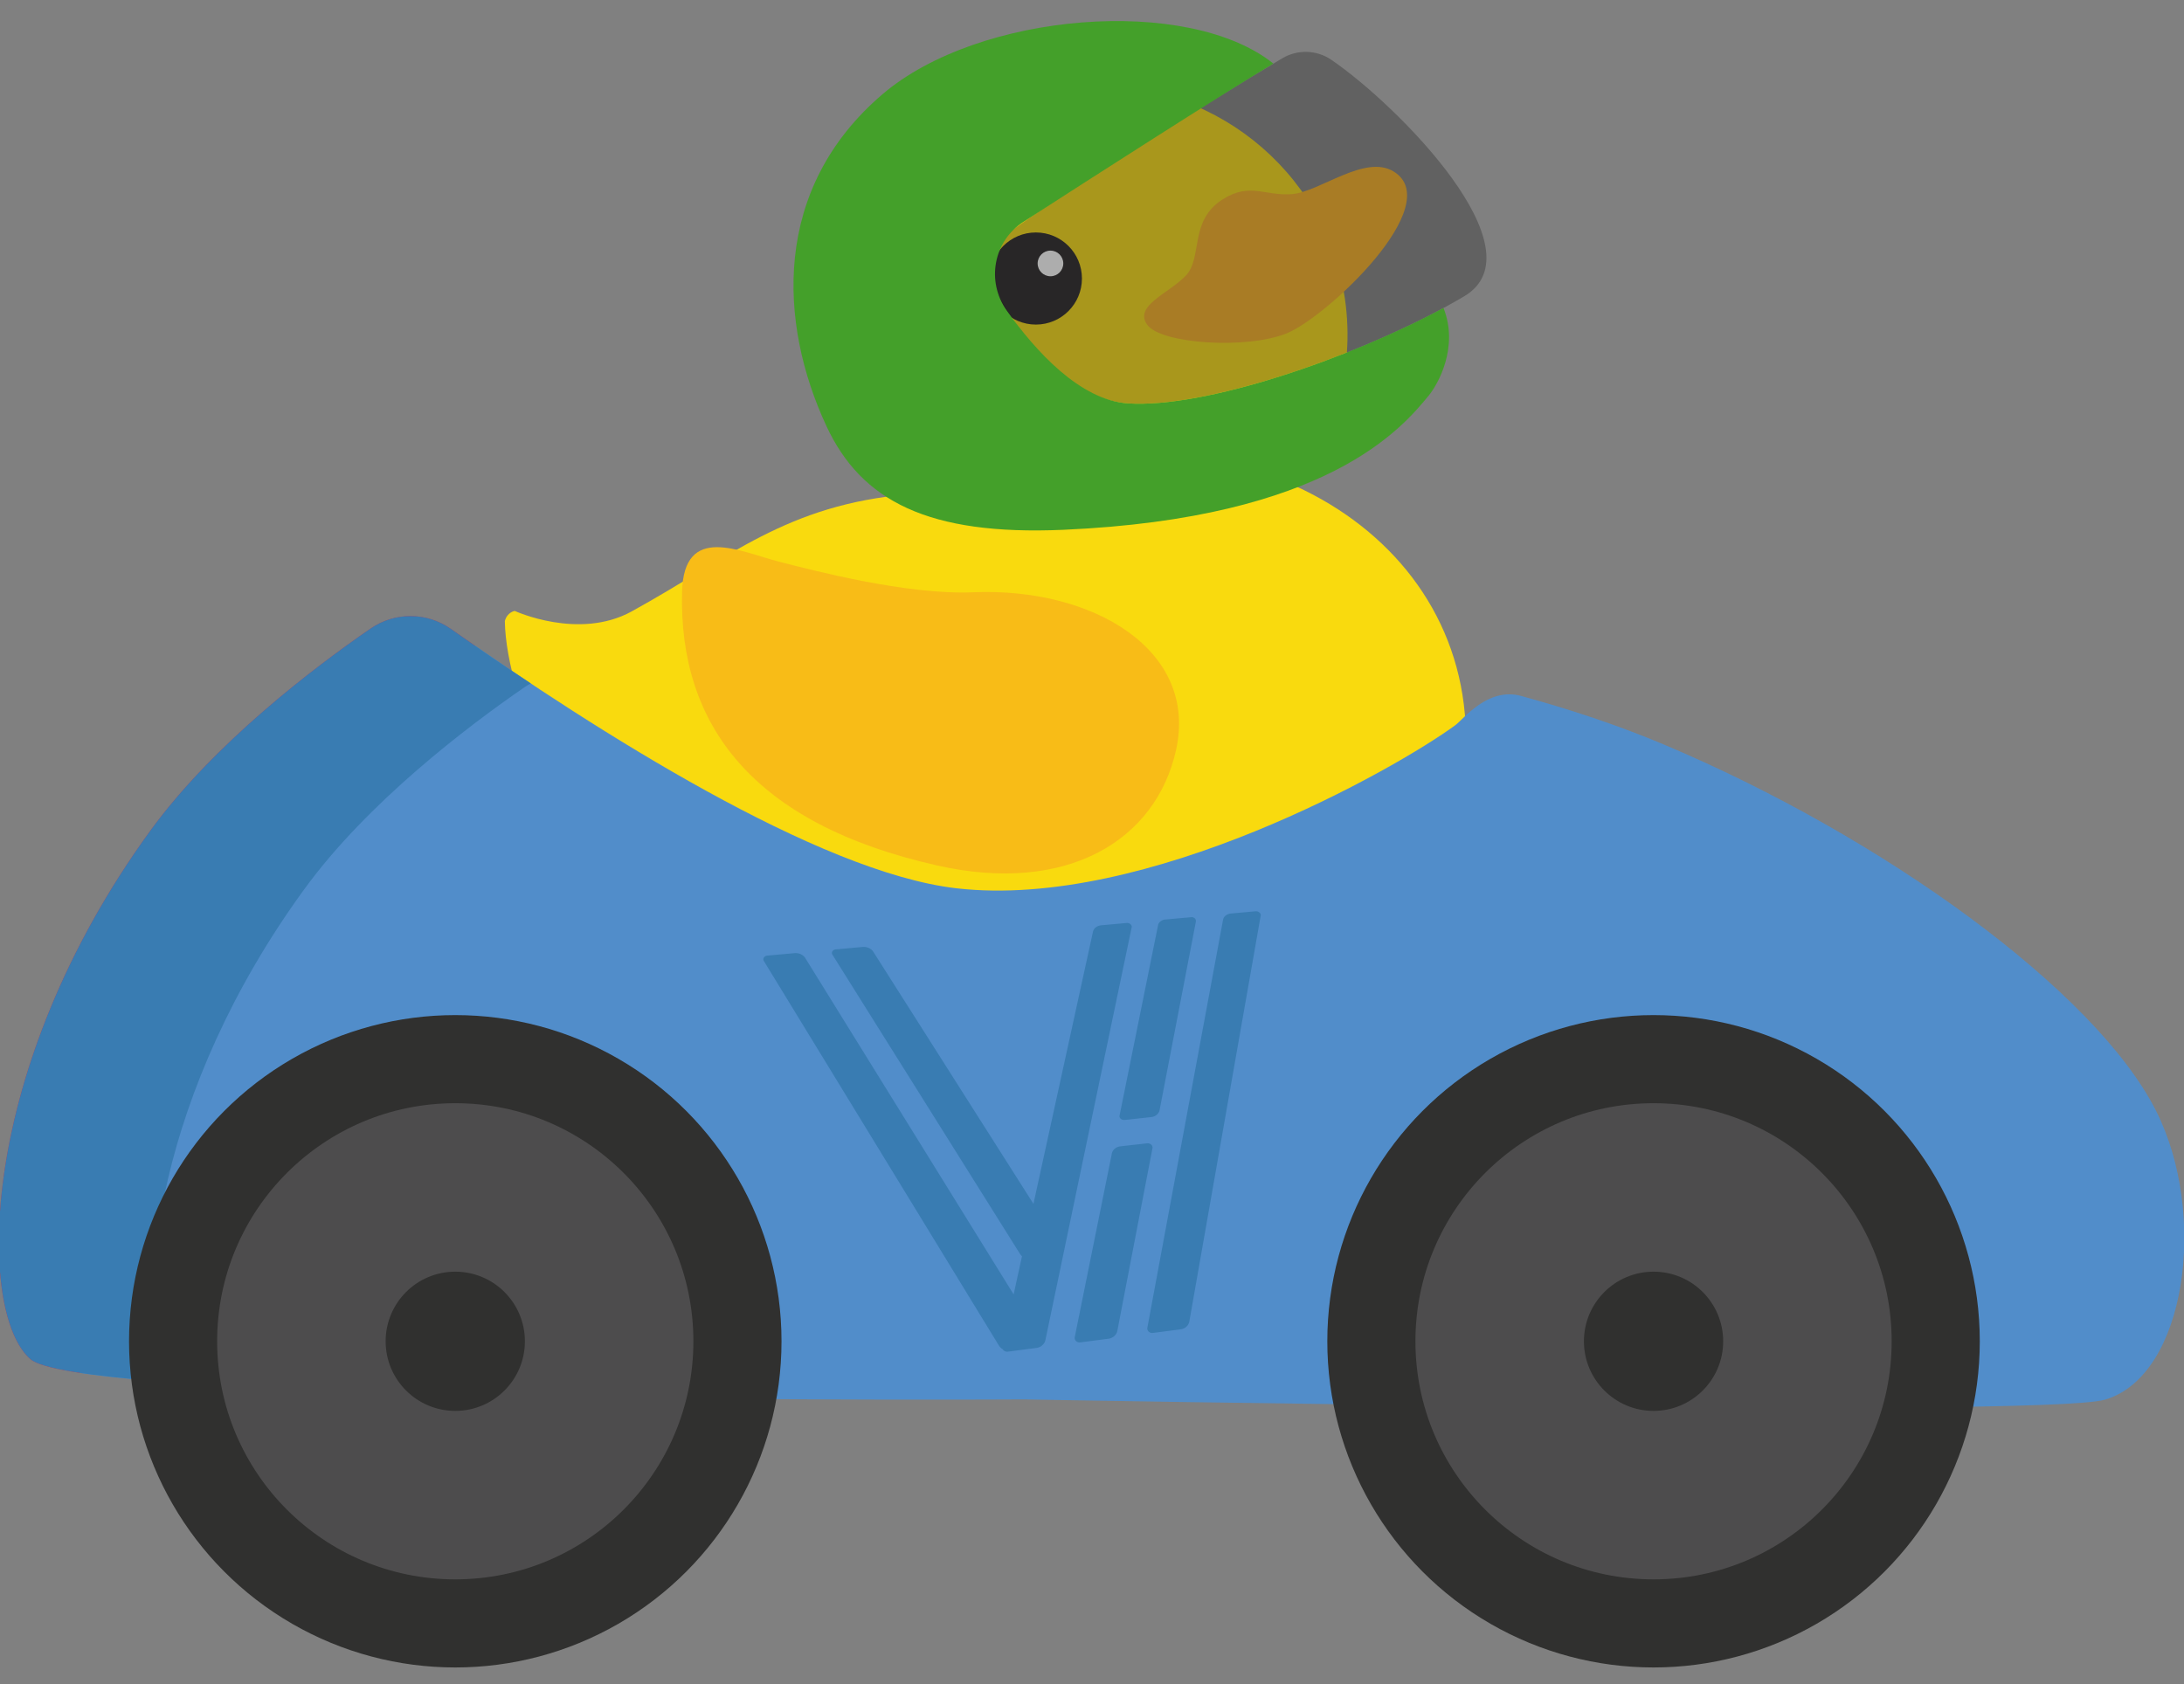 <?xml version="1.0" encoding="UTF-8"?>
<svg id="Layer_3" data-name="Layer 3" xmlns="http://www.w3.org/2000/svg" viewBox="0 0 979 755">
  <rect x="0" y="0" width="979" height="755" fill="#808080" stroke="none"/>
  <defs>
    <style>
      .cls-1 {
        fill: #333;
        opacity: .4;
      }

      .cls-1, .cls-2, .cls-3, .cls-4, .cls-5, .cls-6, .cls-7, .cls-8, .cls-9, .cls-10, .cls-11, .cls-12 {
        stroke-width: 0px;
      }

      .cls-2 {
        fill: #f9da0e;
      }

      .cls-3 {
        fill: #f8ad1c;
      }

      .cls-4 {
        fill: #f8bc17;
      }

      .cls-5 {
        fill: #44a02a;
      }

      .cls-6 {
        fill: #518dca;
      }

      .cls-7 {
        fill: #4d4c4d;
      }

      .cls-8 {
        fill: #397cb2;
      }

      .cls-9 {
        fill: #211e1f;
      }

      .cls-10 {
        fill: #e42b25;
      }

      .cls-11 {
        fill: #30302f;
      }

      .cls-12 {
        fill: #fff;
      }
    </style>
  </defs>
  <g>
    <path class="cls-2" d="m283.13,274.13c44.17-24.29,69.34-47.8,124.17-52.53-12.87-15.31-21.8-34.25-24.9-55.49-9.06-61.92,34.69-119.39,97.26-126.77,57-6.72,110.64,32,122.1,88.24,6.79,33.32-1.95,65.78-20.92,90.4,42.31,19.35,71.67,55.85,75.78,102.01,6.44,72.46-38.81,129.67-150.34,143.08-111.52,13.41-165.62-9.78-208.24-45.43-40.76-34.09-71.22-103.64-71.74-139.19,1.08-4.06,4.44-4.55,4.44-4.55,0,0,28.71,13.25,52.4.23Z"/>
    <circle class="cls-9" cx="464.34" cy="124.87" r="20.65"/>
    <circle class="cls-12" cx="470.88" cy="118.11" r="5.75"/>
    <path class="cls-4" d="m436.24,265.54c53.43-2.26,100.98,25.67,90.93,70.76-9.03,40.52-48.82,64.84-107.03,51.74-82.88-18.65-115.88-63.13-114.4-122.64.77-31.02,26.04-18.02,43.61-13.54,15.04,3.83,57.06,14.94,86.89,13.68Z"/>
    <path class="cls-3" d="m548.17,89.33c-15.32,9.58-8.91,26.23-16.64,34.28-7.73,8.05-23.38,13.46-17.28,21.99,6.11,8.54,44.48,11.16,62.51,3.85,18.03-7.3,71.9-57.88,47.94-72.57-12.85-7.88-33.16,9.15-45.5,10.14s-18.69-5.41-31.04,2.31Z"/>
  </g>
  <path class="cls-1" d="m596.73,26.79c-6.56-4.48-15.13-4.7-21.96-.64-32.7,19.42-132.65,81.07-133.75,88.2-1.31,8.45,27.42,64.05,64.61,66.5,37.19,2.45,109.78-23.76,150.7-48.01,34.58-20.5-29.4-85.44-59.59-106.05Z"/>
  <path class="cls-5" d="m505.63,180.85c-21.45-1.41-41.36-23.35-54.37-41.66-9.24-13.01-5.97-31.03,7.44-39.68,31.42-20.28,86.98-55.96,112.11-71-38.3-30.62-132-23.15-175.19,13.71-49.67,42.39-46.67,102.7-25.13,148.88,15.63,33.51,45.71,49.07,106.13,46.43,118.52-5.19,151.85-45.67,163.77-60.12,4.17-5.05,13.65-21.75,6.67-39.36-41.88,22.64-106.91,45.08-141.45,42.8Z"/>
  <path class="cls-6" d="m166.12,281.78c10.83-7.46,25.16-7.42,35.92.13,65.6,46.04,164.74,109.18,226.65,116.34,85.16,9.84,196.67-53.31,223.71-73.15,3.68-2.7,14.49-17.18,29.51-13.07,21.61,5.92,43.38,13.09,64,21.79,97.68,41.18,193.3,110.16,220.58,164.24,23.42,46.42,13.48,118.69-22.83,129.45-28.13,8.33-484.29-.1-484.29-.1,0,0-421.85,2.58-445.73-18.03-23.88-20.6-24.46-129.37,53.73-236.93,28.53-39.25,73.59-73.33,98.76-90.67Z"/>
  <g>
    <path class="cls-8" d="m504.82,413.83l-11.38,1.03c-1.72.23-3.07,1.27-3.46,2.68l-26.72,122.2-71.9-113.19c-.94-1.32-2.69-2.1-4.51-2.01l-11.96,1.09c-1.11,0-2,.73-1.99,1.65,0,.33.12.65.35.92l84.06,134.11c.22.33.49.64.81.9l-3.75,17.13-93.52-151c-.92-1.33-2.68-2.12-4.53-2.02l-12.11,1.1c-1.13,0-2.04.75-2.04,1.68,0,.32.12.64.33.91l105.36,172.41c.4.61.96,1.13,1.62,1.5.46.84,1.5,1.28,2.48,1.06l12.75-1.66c.5-.07.97-.22,1.41-.45.41-.13.77-.37,1.03-.68.72-.59,1.23-1.38,1.44-2.25l38.65-184.97c.3-.83-.29-1.76-1.31-2.08-.36-.11-.74-.13-1.1-.07Z"/>
    <path class="cls-8" d="m562.67,408.58l-11.1,1.01c-1.68.22-2.96,1.25-3.3,2.64l-33.92,182.85c-.32,1.02.33,2.12,1.46,2.46.39.12.81.13,1.2.04l12.41-1.61c1.86-.33,3.29-1.62,3.68-3.31l31.99-181.95c.26-.82-.34-1.74-1.35-2.05-.35-.11-.72-.13-1.07-.07Z"/>
    <path class="cls-8" d="m514.02,512.62l-11.96,1.34c-1.81.28-3.22,1.46-3.62,3.03l-16.63,82.3c-.34,1.02.29,2.13,1.42,2.48.39.12.81.14,1.21.05l12.63-1.64c1.85-.33,3.3-1.6,3.74-3.27l15.77-81.97c.29-.93-.34-1.94-1.42-2.26-.37-.11-.77-.13-1.14-.04Z"/>
    <path class="cls-8" d="m504.35,502.11l11.87-1.3c1.78-.27,3.16-1.42,3.55-2.96l16.28-84.56c.22-1.11-.53-1.96-1.74-2.11-.09,0-.17.01-.26.02l-11.94,1.08c-.31.03-.61.1-.89.21-.73.31-1.33.78-1.75,1.37-.15.23-.26.49-.32.75l-17.35,85.81c.07,1.1,1.09,1.84,2.54,1.69Z"/>
  </g>
  <path class="cls-10" d="m96.29,385.82c28.53-39.25,73.59-73.33,98.76-90.67,5.43-3.74,11.73-5.59,18.02-5.56-3.76-2.6-7.44-5.16-11.02-7.67-10.77-7.56-25.09-7.6-35.92-.13-25.17,17.34-70.22,51.42-98.76,90.67C-10.83,480.01-10.24,588.78,13.64,609.38c2.7,2.33,10.51,4.36,22.2,6.14-.03-.77-.04-1.53-.06-2.29-16.31-34.32-9.32-131.34,60.51-227.4Z"/>
  <g>
    <circle class="cls-11" cx="741.22" cy="601.35" r="146.24"/>
    <circle class="cls-7" cx="741.22" cy="601.35" r="106.74"/>
    <circle class="cls-11" cx="741.22" cy="601.35" r="31.21"/>
  </g>
  <path class="cls-8" d="m136.29,398.82c28.53-39.25,73.59-73.33,98.76-90.67.93-.64,1.89-1.2,2.86-1.73-12.69-8.42-24.76-16.71-35.87-24.51-10.77-7.56-25.09-7.6-35.92-.13-25.17,17.34-70.22,51.42-98.76,90.67C-10.83,480.01-10.24,588.78,13.64,609.38c4.98,4.3,27.3,7.59,59.49,10.1-12.62-39.06-2.54-130.28,63.16-220.66Z"/>
  <g>
    <circle class="cls-11" cx="204.08" cy="601.35" r="146.24"/>
    <circle class="cls-7" cx="204.08" cy="601.35" r="106.74"/>
    <circle class="cls-11" cx="204.08" cy="601.35" r="31.21"/>
  </g>
</svg>